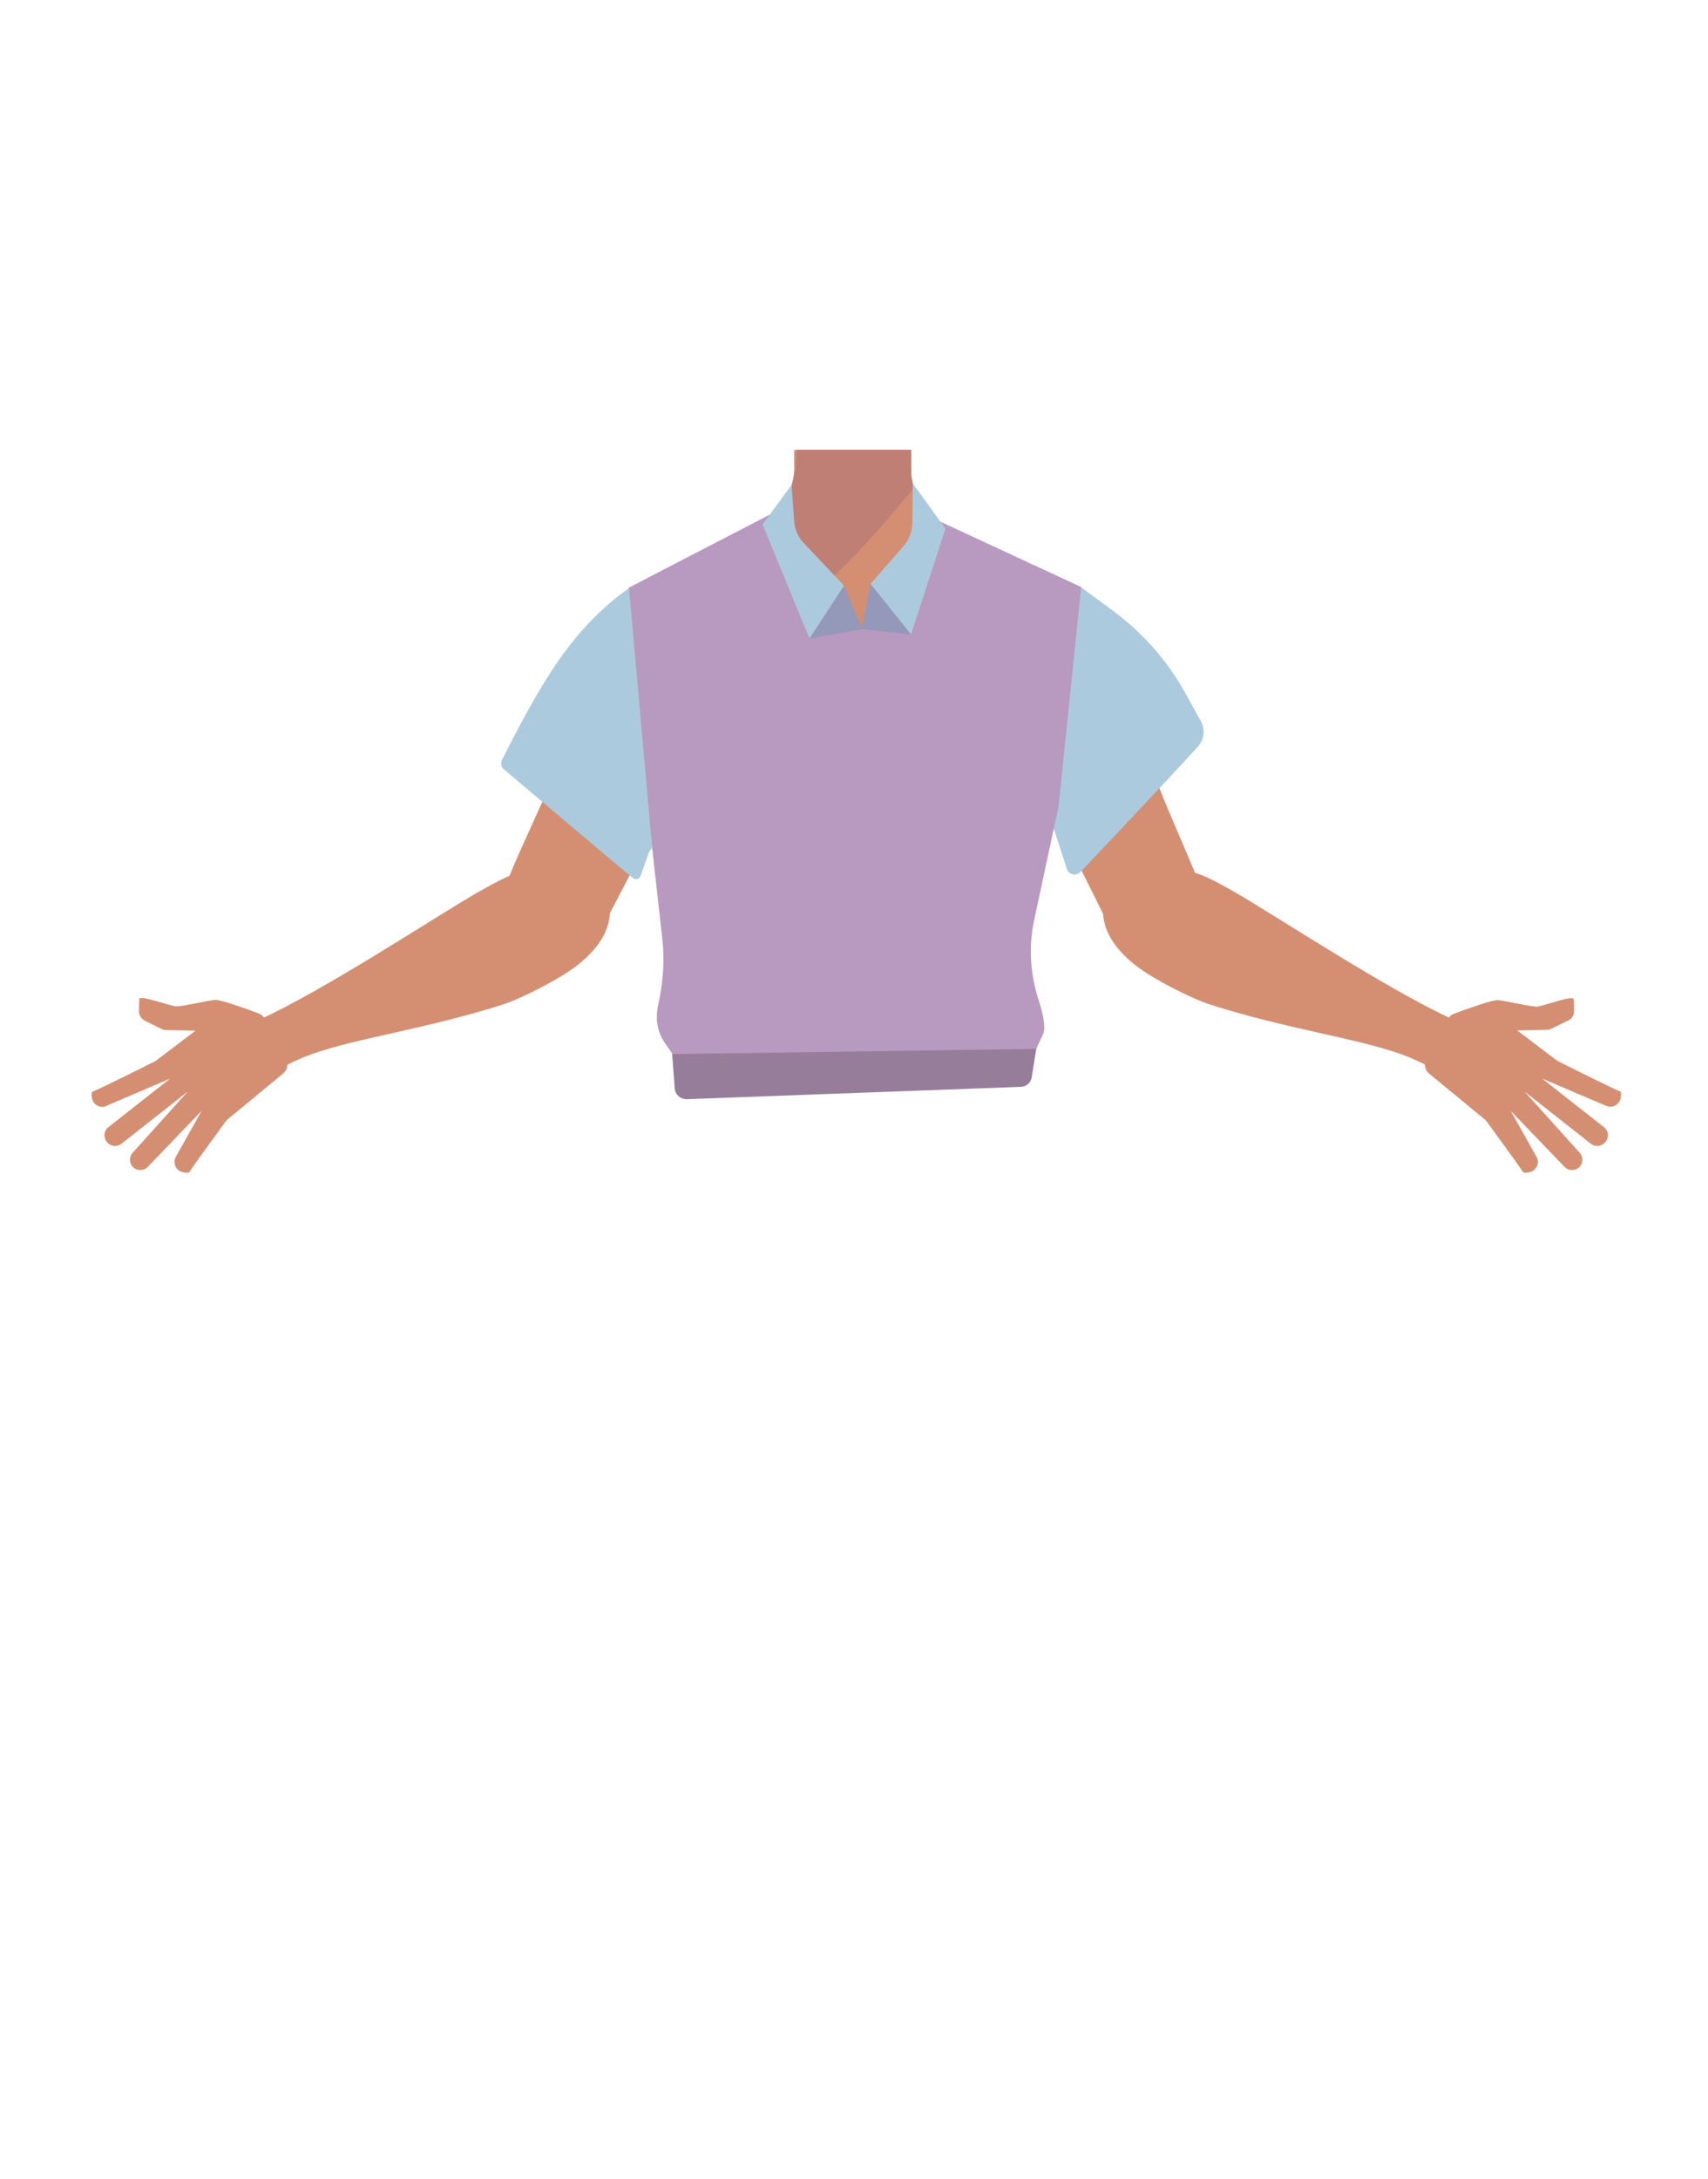 <?xml version="1.0" encoding="utf-8"?>
<!-- Generator: Adobe Illustrator 26.0.2, SVG Export Plug-In . SVG Version: 6.00 Build 0)  -->
<svg version="1.1" id="Calque_1" xmlns="http://www.w3.org/2000/svg" xmlns:xlink="http://www.w3.org/1999/xlink" x="0px" y="0px"
	 viewBox="0 0 788 1005" style="enable-background:new 0 0 788 1005;" xml:space="preserve">
<style type="text/css">
	.st0{fill:#D48F72;}
	.st1{fill:#D08D72;}
	.st2{fill:#BF7F75;}
	.st3{fill:#967E9B;}
	.st4{fill:#ABCADD;}
	.st5{fill:#B899BF;}
	.st6{fill:#ACCADD;}
	.st7{fill:#9498B9;}
</style>
<path class="st0" d="M121.6,469c-0.5-0.7-1.3-1.3-2.1-1.6c-4.2-1.6-17.7-6.5-20.2-6.3c-3,0.2-15.8,3.2-18.2,3s-16.6-5.3-16.8-3.5
	c-0.1,1-0.2,3.6-0.2,5.7c0,1.8,1,3.5,2.7,4.4l7.7,3.8c0.6,0.3,1.3,0.5,2,0.5l13.7,0.3l-17.8,13.5c-0.2,0.2-0.5,0.3-0.7,0.5
	c-3.3,1.7-27.1,13.6-28.8,14c-0.7,0.1-0.7,1.4-0.5,3c0.5,3.1,3.7,5,6.6,3.7l29.5-12.6l-28.5,22.4c-2.1,1.6-2.4,4.6-0.8,6.7l0.1,0.1
	c1.6,2.1,4.7,2.5,6.8,0.8l30.5-24l-25.4,28.2c-2.1,2.4-1.4,6.1,1.4,7.5h0c1.9,0.9,4.2,0.5,5.6-1L93,512.3l-11.9,21.2
	c-1.5,2.7-0.1,6.2,3,7c1.6,0.4,3,0.5,3.4-0.2c1-1.8,14.3-19.9,16.6-23.1c0.2-0.3,0.5-0.6,0.8-0.9l25.9-21.4c0.9-0.8,1.5-1.8,1.7-3
	l0.8-5.4c0.2-1.3-0.1-2.6-0.9-3.7L121.6,469z"/>
<path class="st1" d="M513.5,300.5c-0.6,38.4-26.2,33.2-36.9,42.3c-12.6,10.8-8.3,50-17.2,64c-2.5,3.8-11.4,10.1-15.8,9.1
	c-12.5-2.9-24-30.7-34.8-37.7c-6.3-4.1-23.6-3.6-30.2,0c-11.2,6.2-22.3,34.9-34.8,37.7c-4.4,1-13.4-5.2-15.8-9.1
	c-8.9-14-4.6-53.2-17.2-64c-10.6-9.1-36.2-3.9-36.9-42.3c-0.4-26.6,35-37.3,35-37.3l40.1-19.9c2.6-1.3,5-2.9,7.1-4.8
	c0.8-0.7,1.6-1.5,2.3-2.3l0.6-0.7v-0.1c3.9-4.7,6.4-10.3,7.2-16.4c0.2-1.4,0.3-2.8,0.2-4.2V212v-4.5H420l0.1,5v1.5v3.2
	c0,0.3,0,0.7,0,1l0,0c0,0.6,0.1,1.3,0.2,2c0.2,1.5,0.5,3.1,0.9,4.6c2.2,7.7,7.6,14,14.7,17.6l40.5,20.1c1,0.5,2.1,1,3.2,1.3
	C486.6,266,513.9,277.2,513.5,300.5z"/>
<path class="st0" d="M421.1,255.7l-27.5,32.5l-14.8-17.7l-12.4-14.8l0.7-41.6v-2.2l0.1-4.5h53v0.2l0.1,4.7l0,0v1.6l0.1,4.2l0,0v1.3
	l0.1,6.8L421.1,255.7z"/>
<path class="st2" d="M421.6,225l-1,1.2c-5.2,6.3-28.8,35-41.8,44.3c-3.2,2.3-5.7,3.4-7.2,2.7c-6.8-3.3-14.8-35.1-14.8-35.1l0.1-0.1
	c0.6-0.6,1.2-1.2,1.7-1.9c0.3-0.4,0.7-0.8,1-1.3l0.1-0.1c3.3-4.5,5.5-9.7,6.7-15.2c0-0.2,0.1-0.4,0.1-0.6c0.3-1.4,0.5-3,0.7-4.8
	c0.1-0.7,0.1-1.4,0.2-2.2c0.1-1.4,0.2-2.9,0.3-4.5h52.7v0.2v4.3v6.7l0.1,0.8l0.1,0.7l0.9,4.6L421.6,225z"/>
<path class="st0" d="M277.9,408.5c-9.7-15-32.4-8.3-40.5-5.5s-23.1,12.1-30.6,16.7c-18.9,11.6-75.5,47.9-96.4,54.1
	c-14.6,4.4,7.5,25,7.5,25s15.5-9,25.7-12.6c21.4-7.6,52.1-11.5,87.9-22.8c9.4-3,27.2-12.2,34.9-18.3
	C287.9,428.2,280.8,412.8,277.9,408.5z"/>
<path class="st0" d="M668.7,469c0.5-0.7,1.3-1.2,2.1-1.5c4.2-1.6,17.7-6.5,20.2-6.3c3,0.2,15.8,3.2,18.2,3s16.5-5.3,16.8-3.5
	c0.2,1,0.2,3.6,0.2,5.7c0,1.8-1.1,3.5-2.7,4.2l-7.8,3.8c-0.6,0.3-1.3,0.5-2,0.5l-13.7,0.3l17.8,13.5c0.2,0.2,0.5,0.3,0.7,0.5
	c3.3,1.7,27.1,13.6,28.8,14c0.7,0.2,0.7,1.5,0.4,3.1c-0.5,3.1-3.8,4.9-6.6,3.7l-29.6-12.6l28.5,22.4c2.1,1.6,2.4,4.6,0.8,6.7
	l-0.1,0.1c-1.6,2.1-4.7,2.5-6.8,0.8l-30.5-24l25.4,28.2c2.1,2.4,1.4,6.1-1.4,7.5h0c-1.9,0.9-4.2,0.5-5.6-1l-24.8-25.8l11.9,21.2
	c1.5,2.7,0.1,6.2-3,7c-1.6,0.4-3,0.5-3.4-0.2c-1-1.8-14.3-19.9-16.6-23.1c-0.2-0.3-0.5-0.6-0.8-0.9L659.2,495
	c-0.9-0.8-1.5-1.8-1.7-3l-0.8-5.3c-0.2-1.3,0.2-2.6,1-3.7L668.7,469z"/>
<path class="st0" d="M512.4,408.5c9.7-15,32.4-8.3,40.5-5.5s23.1,12.1,30.5,16.7c19,11.6,75.5,47.9,96.4,54.1
	c14.6,4.4-7.5,25-7.5,25s-15.5-9-25.7-12.6c-21.4-7.6-52.1-11.5-87.9-22.8c-9.4-3-27.2-12.2-34.9-18.3
	C502.4,428.2,509.5,412.8,512.4,408.5z"/>
<path class="st0" d="M461.9,304.1c-2.3,26.7,14.3,52.1,14.3,52.1s26.7,52.8,35.3,70.5c4,8.4,12.2,25.9,32.7,15.6l0,0
	c16.8-8.5,12-26.8,8.9-35.2c-6.4-17.1-22.7-50.3-26.1-68.1c-2.6-13.3-1.5-34.9-17.3-50.9c0,0-11.6-14.7-29.1-8.2l-0.7,0.3
	C469.7,283.9,462.7,293.3,461.9,304.1L461.9,304.1z"/>
<path class="st0" d="M334.3,296.6c2.3,27.5-15.8,54.1-15.8,54.1s-29.2,55-38.7,73.5c-4.5,8.7-13.4,27-35.5,16.5l0,0
	c-18.2-8.7-12.9-27.7-9.4-36.4c7-17.8,24.9-52.3,28.8-70.8c2.8-13.8,10.1-42.8,27.4-59.6c0,0,4.3-8.6,23.3-2.2l0.7,0.2
	C325.8,275.6,333.4,285.3,334.3,296.6L334.3,296.6z"/>
<path class="st3" d="M311.3,502l-2.2-29l170.1,3.7l-3.2,20.1c-0.4,2.5-2.5,4.3-5,4.4l-154.3,5.7C313.9,506.9,311.5,504.8,311.3,502z
	"/>
<path class="st4" d="M498.9,270.9l14.5,10.7c13.8,10.2,25.2,23.1,33.5,38.1l7.1,12.8c2.1,3.9,1.6,8.7-1.4,11.9
	c-12,13.2-42.6,45.6-54.1,57.7c-2,2.1-5.5,1.3-6.3-1.4c-3.9-12.1-12.3-38.1-13.2-38.9c-1.2-1.1-5.6-44-6.4-43.5
	c-0.8,0.4,13.1-40.7,13.5-42.5C486.5,274,498.9,270.9,498.9,270.9"/>
<path class="st5" d="M303.7,463.2c2.2-9.8,3-19.9,1.9-29.9l-8.9-79.7l-6.7-82.5l11.1-5.8l53.9-27.9l42.8,52.5l36.3-49.2l64.7,30
	l-10.4,101l-11.3,52.7c-2.6,12.1-1.8,24.7,2,36.5c2,6.2,3.4,12.5,2.3,15.6l-3.3,7.2l-167.8,2.4l-4-5.8
	C302.5,474.3,302.6,468.2,303.7,463.2z"/>
<path class="st6" d="M351.8,241.9l13.4-18.3l1.2,16.7c0.3,3.8,1.8,7.4,4.4,10.1l18.6,19.7l-15.9,24.4L351.8,241.9z"/>
<path class="st6" d="M436.2,243.8l-15.1-20.9l-0.2,18.2c0,4-1.5,7.8-4.1,10.8l-15.2,17.4l18.7,23.3L436.2,243.8z"/>
<polygon class="st7" points="389.4,270.1 397.9,290.1 397.9,290.1 373.5,294.5 "/>
<polygon class="st7" points="397.6,290.1 401.6,269.3 420.3,292.6 397.6,290.1 "/>
<path class="st4" d="M300.9,391c-1.4,0.5-3.4,7.8-5.4,13c-0.5,1.4-2.3,1.9-3.5,0.9c-10.3-8.4-49.6-41.8-59.5-50.1
	c-1.3-1.1-1.6-2.9-0.9-4.4c4-7.7,15.9-32,28.3-48.9c14.8-20.4,30.3-30.2,30.3-30.2"/>
</svg>
